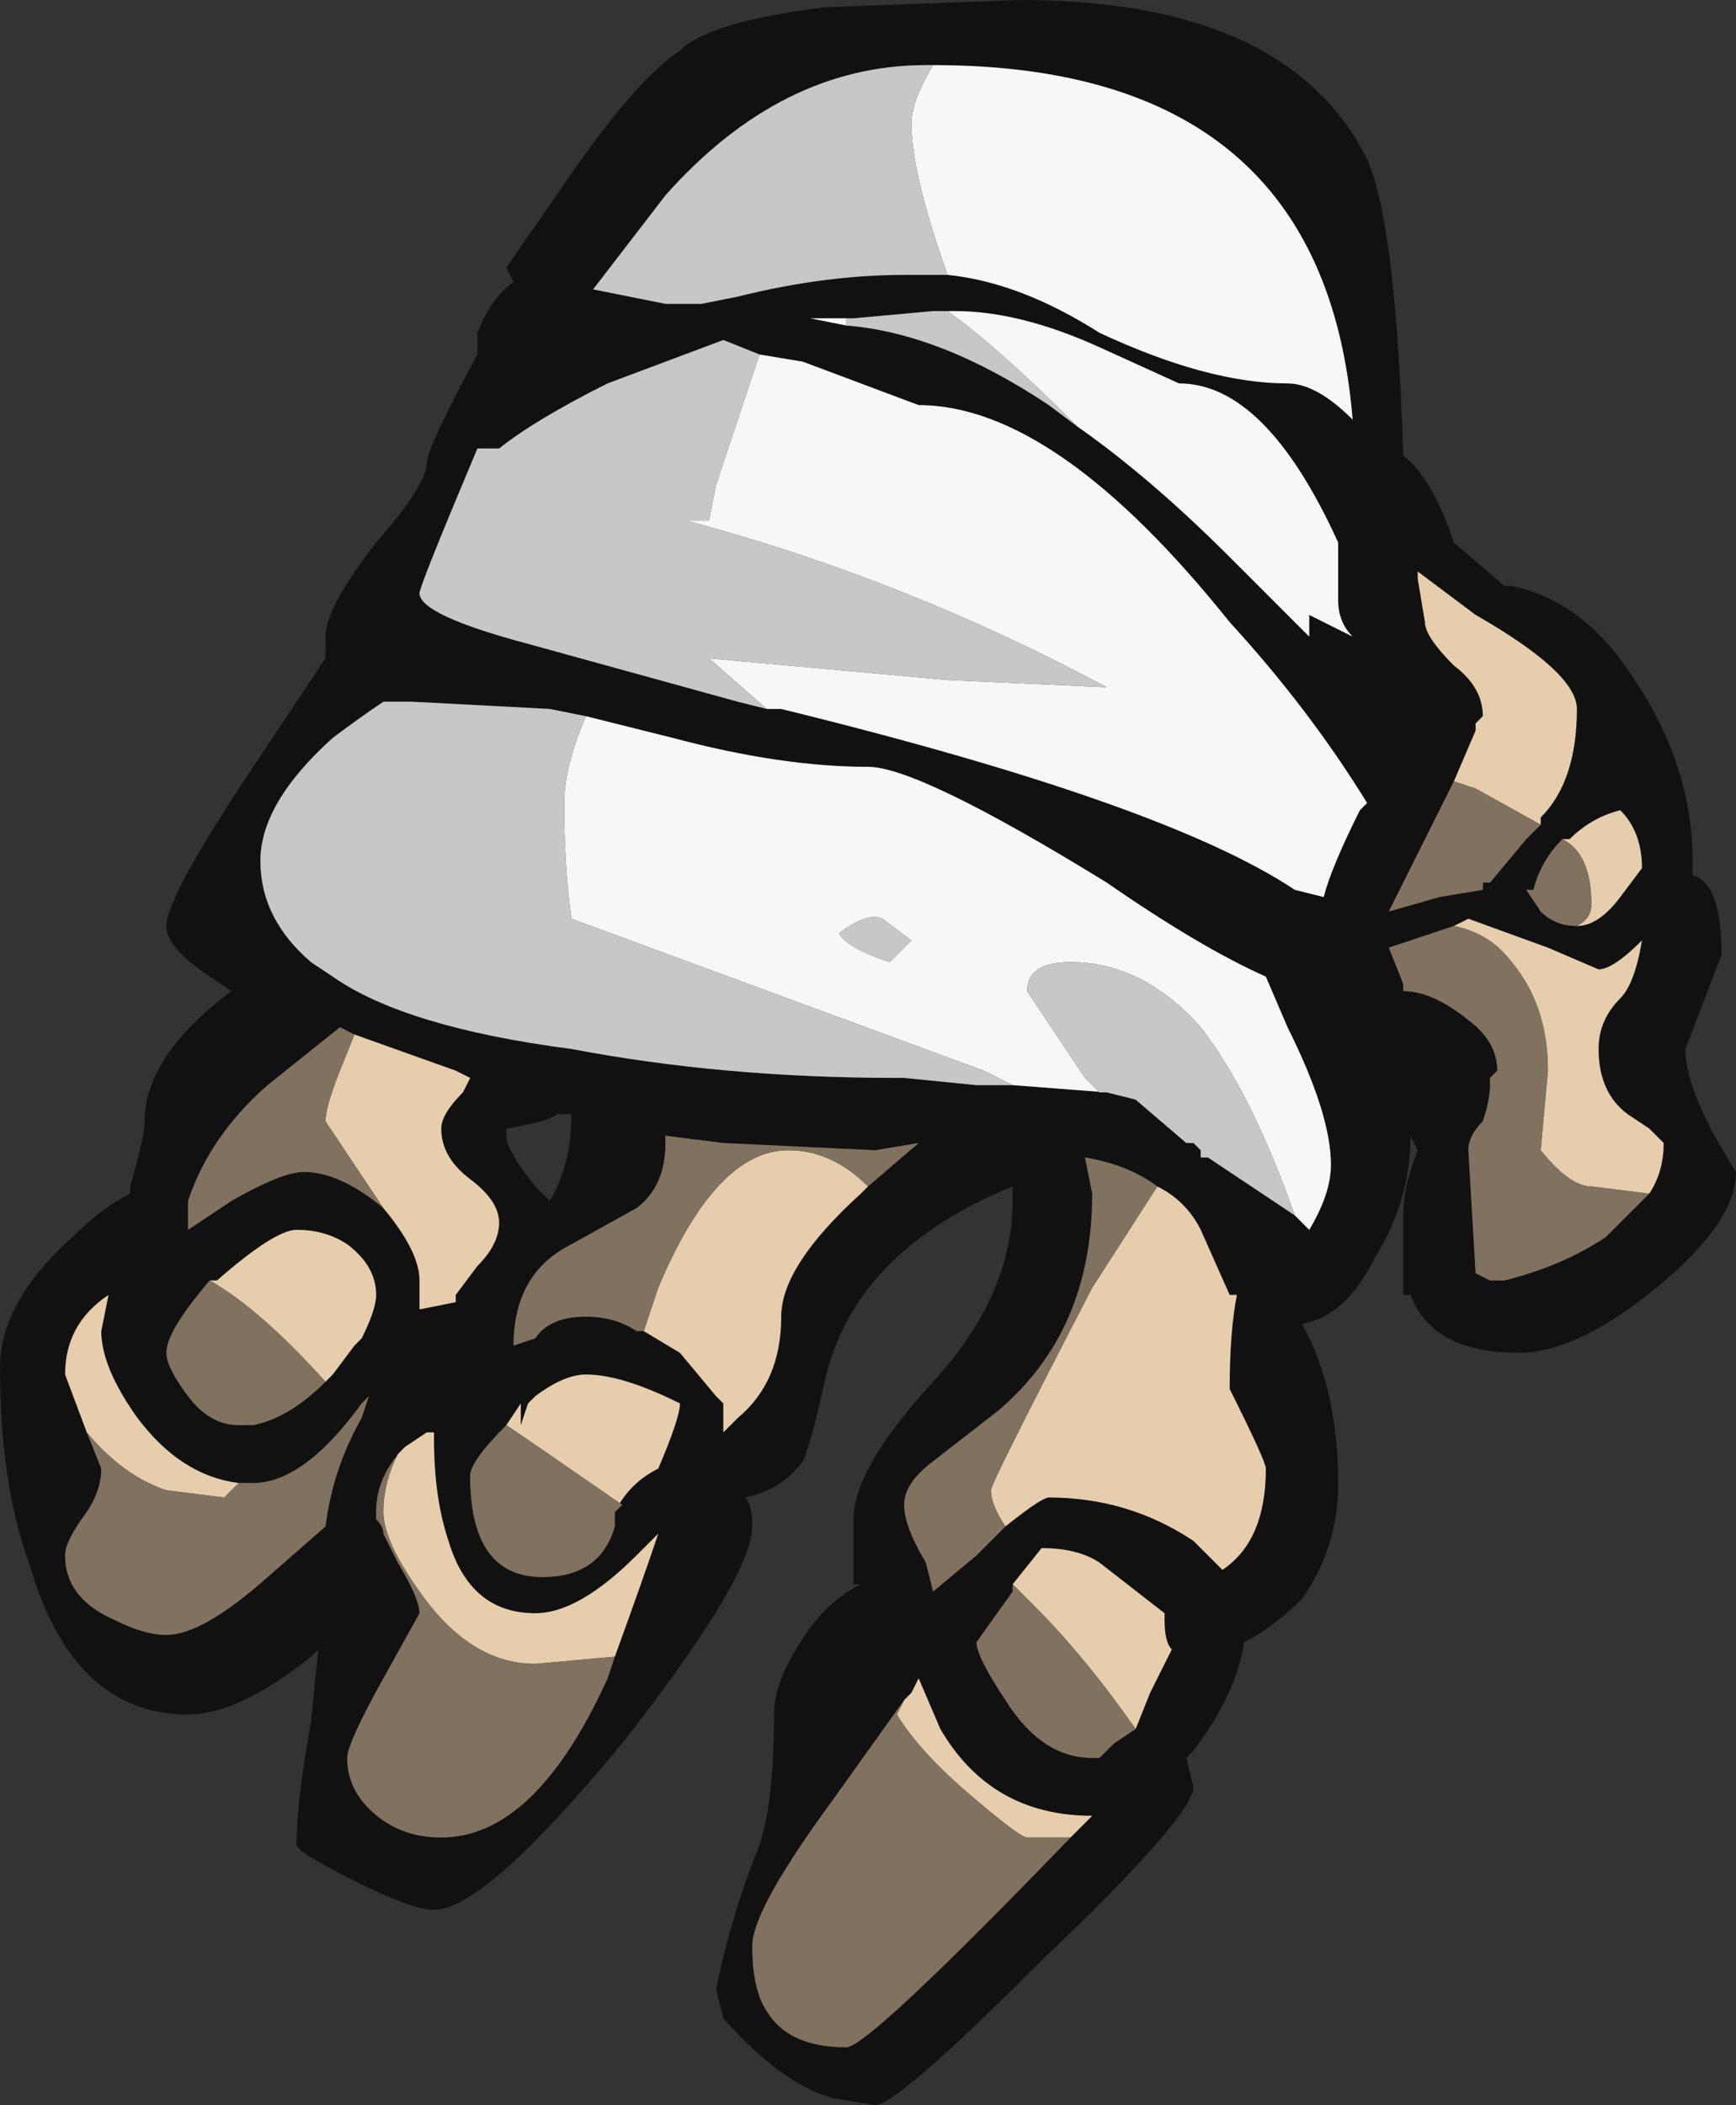 <?xml version="1.0" encoding="UTF-8" standalone="no"?>
<svg xmlns:ffdec="https://www.free-decompiler.com/flash" xmlns:xlink="http://www.w3.org/1999/xlink" ffdec:objectType="frame" height="101.85px" width="84.0px" xmlns="http://www.w3.org/2000/svg">
  <rect width="100%" height="100%" fill="#333333" stroke="none"/>
  <g transform="matrix(1.0, 0.0, 0.0, 1.0, 38.15, 45.5)">
    <use ffdec:characterId="192" height="14.55" transform="matrix(7.0, 0.0, 0.0, 7.0, -38.15, -45.5)" width="12.0" xlink:href="#shape0"/>
  </g>
  <defs>
    <g id="shape0" transform="matrix(1.0, 0.0, 0.0, 1.0, 5.45, 6.5)">
      <path d="M1.1 -4.6 Q1.6 -4.55 2.15 -4.2 2.9 -3.85 3.45 -3.85 3.65 -3.85 3.9 -3.6 3.7 -6.05 1.0 -6.05 L0.95 -6.05 Q-0.05 -6.05 -0.85 -5.15 L-1.35 -4.5 -0.85 -4.4 -0.6 -4.4 -0.35 -4.45 Q0.25 -4.6 0.8 -4.6 L1.1 -4.6 M1.1 -4.35 L1.0 -4.35 0.45 -4.3 0.4 -4.3 0.15 -4.3 0.4 -4.25 Q1.05 -4.2 1.8 -3.7 L2.0 -3.55 Q2.5 -3.2 3.05 -2.65 L3.6 -2.1 3.6 -2.25 3.9 -2.1 Q3.8 -2.2 3.8 -2.35 L3.8 -2.75 Q3.3 -3.85 2.7 -3.85 L2.15 -4.1 Q1.6 -4.35 1.15 -4.35 L1.1 -4.35 M-0.15 -1.6 L-0.05 -1.6 Q2.6 -0.95 3.5 -0.35 L3.7 -0.3 Q3.75 -0.5 3.95 -0.9 L4.0 -0.95 Q3.6 -1.6 3.05 -2.2 1.85 -3.7 0.9 -3.7 L0.1 -4.0 -0.2 -4.05 -0.45 -4.15 -1.25 -3.85 Q-1.75 -3.6 -2.0 -3.4 L-2.15 -3.4 Q-2.55 -2.45 -2.55 -2.4 -2.55 -2.25 -1.8 -2.05 L-0.35 -1.65 -0.15 -1.6 M1.6 -6.5 Q3.45 -6.5 4.0 -5.4 4.2 -4.95 4.25 -3.35 4.45 -3.2 4.6 -2.75 L4.95 -2.45 5.0 -2.45 Q5.5 -2.35 5.85 -1.8 6.25 -1.2 6.25 -0.55 L6.25 -0.45 Q6.45 -0.4 6.45 0.1 L6.2 0.75 Q6.2 1.05 6.55 1.6 6.55 1.95 6.0 2.4 5.45 2.85 5.05 2.85 4.45 2.85 4.3 2.45 L4.25 2.45 4.25 1.9 Q4.25 1.7 4.35 1.45 L4.3 1.35 Q4.3 1.8 4.05 2.2 3.85 2.6 3.55 2.65 3.8 3.1 3.8 3.75 3.8 4.2 3.55 4.55 3.35 4.75 3.15 4.85 3.1 5.2 2.8 5.6 L2.75 5.65 2.8 5.85 Q2.8 6.05 1.75 7.05 0.75 8.05 0.6 8.05 L0.3 8.0 Q-0.05 7.9 -0.45 7.45 L-0.5 7.25 Q-0.4 6.75 -0.2 6.25 -0.1 5.95 -0.1 5.35 -0.1 5.1 0.15 4.75 0.3 4.55 0.5 4.45 L0.45 4.45 0.45 4.0 Q0.45 3.65 1.0 3.05 1.55 2.45 1.55 1.8 L1.55 1.7 Q0.45 2.15 0.25 3.05 0.15 3.5 0.1 3.6 -0.05 3.8 -0.3 3.85 -0.25 3.9 -0.25 4.05 -0.25 4.4 -1.15 5.55 -2.1 6.7 -2.45 6.7 -2.6 6.7 -3.0 6.5 -3.4 6.3 -3.4 6.25 -3.4 5.95 -3.3 5.4 L-3.25 4.9 -3.3 4.95 Q-3.8 5.35 -4.15 5.35 -4.95 5.35 -5.25 4.3 -5.45 3.75 -5.45 2.95 -5.45 2.5 -4.95 2.05 -4.75 1.85 -4.55 1.75 L-4.55 1.7 Q-4.45 1.35 -4.45 1.25 -4.45 0.8 -3.85 0.35 L-4.0 0.25 Q-4.3 0.05 -4.3 -0.1 -4.3 -0.3 -3.7 -1.2 L-3.2 -1.95 -3.2 -2.1 Q-3.2 -2.3 -2.85 -2.75 -2.5 -3.15 -2.5 -3.3 -2.5 -3.4 -2.15 -4.05 L-2.15 -4.2 Q-2.05 -4.45 -1.9 -4.55 L-1.95 -4.65 -1.5 -5.3 Q-1.05 -5.95 -0.75 -6.15 -0.55 -6.35 0.25 -6.45 L1.6 -6.5 M3.5 1.9 L3.6 2.0 Q3.75 1.75 3.75 1.55 3.75 1.2 3.45 0.6 L3.3 0.25 Q2.85 0.05 2.2 -0.4 0.9 -1.2 0.55 -1.2 -0.05 -1.2 -0.8 -1.4 L-1.4 -1.55 -1.65 -1.6 -2.6 -1.65 -2.8 -1.65 Q-2.95 -1.55 -3.15 -1.4 -3.65 -0.95 -3.65 -0.55 -3.65 -0.15 -3.3 0.15 L-3.15 0.25 Q-2.65 0.6 -1.5 0.75 -0.45 0.95 0.75 0.95 L0.8 0.95 1.3 1.0 1.55 1.0 2.2 1.05 2.4 1.1 2.75 1.4 2.8 1.4 2.85 1.45 2.85 1.5 2.9 1.5 3.5 1.9 M5.2 -0.8 L5.2 -0.85 Q5.45 -1.1 5.45 -1.6 5.45 -1.85 4.75 -2.25 L4.35 -2.55 4.35 -2.5 4.4 -2.2 Q4.4 -2.1 4.6 -1.9 4.8 -1.75 4.8 -1.55 L4.75 -1.5 4.75 -1.45 4.6 -1.1 4.15 -0.2 4.5 -0.3 4.8 -0.35 4.8 -0.4 4.85 -0.4 5.1 -0.7 5.2 -0.8 M5.95 1.75 Q6.05 1.6 6.05 1.4 L5.95 1.3 5.8 1.2 Q5.6 1.05 5.6 0.75 5.6 0.55 5.75 0.4 5.85 0.3 5.9 0.0 5.7 0.2 5.6 0.2 L5.25 0.05 4.7 -0.15 4.6 -0.1 4.15 0.05 4.25 0.3 4.25 0.35 Q4.45 0.35 4.7 0.55 4.9 0.7 4.9 0.9 L4.85 0.95 4.85 1.0 Q4.85 1.1 4.8 1.25 4.7 1.35 4.7 1.45 L4.75 2.3 4.85 2.35 4.95 2.35 Q5.35 2.25 5.65 2.05 L5.95 1.75 M5.45 -0.1 Q5.6 -0.1 5.75 -0.3 L5.9 -0.5 Q5.9 -0.75 5.75 -0.9 5.55 -0.85 5.4 -0.7 L5.35 -0.7 Q5.2 -0.55 5.15 -0.35 L5.1 -0.35 5.2 -0.2 Q5.3 -0.1 5.45 -0.1 M1.5 4.05 Q1.75 3.85 1.8 3.85 2.35 3.85 2.8 4.15 L3.0 4.35 Q3.3 4.15 3.3 3.65 3.3 3.6 3.05 3.1 3.05 2.7 3.1 2.45 L3.05 2.45 2.85 2.0 Q2.75 1.8 2.55 1.7 2.35 1.55 2.05 1.5 L2.1 1.75 Q2.1 2.7 1.45 3.25 L1.0 3.6 Q0.8 3.75 0.8 3.9 0.8 4.05 0.95 4.3 L1.0 4.5 1.3 4.25 1.5 4.05 M-1.0 2.7 L-0.75 2.85 -0.5 3.15 -0.45 3.2 -0.45 3.4 -0.35 3.3 Q-0.05 3.05 -0.05 2.6 -0.05 2.25 0.5 1.75 L0.55 1.7 0.9 1.4 0.6 1.45 -0.45 1.4 -0.85 1.35 -0.85 1.4 Q-0.85 1.7 -1.05 1.85 L-1.5 2.1 Q-1.9 2.3 -1.9 2.8 L-1.75 2.75 Q-1.65 2.6 -1.4 2.6 -1.2 2.6 -1.05 2.7 L-1.0 2.7 M1.55 4.45 L1.55 4.5 1.3 4.85 Q1.3 4.95 1.5 5.25 1.75 5.65 2.1 5.65 L2.15 5.65 2.25 5.55 2.4 5.45 2.5 5.2 2.65 4.9 Q2.6 4.85 2.6 4.7 L2.6 4.65 2.15 4.3 Q2.0 4.2 1.75 4.2 L1.55 4.45 M1.95 6.2 L2.1 6.05 Q1.4 6.05 1.05 5.45 L0.9 5.1 0.85 5.2 0.8 5.25 0.3 5.95 Q-0.25 6.7 -0.25 6.95 -0.25 7.25 -0.15 7.4 0.0 7.65 0.4 7.65 0.55 7.65 1.95 6.2 M-2.8 1.85 Q-2.55 2.15 -2.55 2.35 L-2.55 2.55 -2.3 2.5 -2.3 2.45 -2.15 2.25 Q-2.0 2.1 -2.0 1.95 -2.0 1.8 -2.2 1.65 -2.4 1.5 -2.4 1.3 -2.4 1.2 -2.25 1.05 L-2.2 0.95 -2.3 0.9 -3.0 0.65 -3.1 0.6 -3.6 1.0 Q-4.0 1.35 -4.15 1.8 L-4.15 2.0 -3.85 1.8 Q-3.5 1.6 -3.35 1.6 -3.1 1.6 -2.8 1.85 M-1.95 1.3 L-1.95 1.35 Q-1.95 1.45 -1.75 1.7 L-1.65 1.8 Q-1.5 1.55 -1.5 1.2 L-1.6 1.2 Q-1.65 1.25 -1.95 1.3 M-2.45 3.45 L-2.45 3.4 -2.5 3.4 -2.65 3.5 Q-2.85 3.7 -2.85 3.95 L-2.85 4.0 Q-2.8 4.05 -2.8 4.1 L-2.7 4.3 Q-2.55 4.55 -2.55 4.65 L-2.8 5.1 Q-3.05 5.55 -3.05 5.65 -3.05 5.85 -2.9 6.0 -2.7 6.2 -2.4 6.2 -1.75 6.2 -1.25 5.1 L-1.2 4.95 Q-1.0 4.4 -0.9 4.1 L-1.05 4.25 Q-1.45 4.65 -1.75 4.65 -2.2 4.65 -2.35 4.15 -2.45 3.85 -2.45 3.45 M-1.2 3.95 Q-1.1 3.75 -0.9 3.65 -0.75 3.3 -0.75 3.2 -1.15 3.0 -1.4 3.0 -1.55 3.0 -1.75 3.15 L-1.8 3.2 -1.85 3.35 -1.85 3.2 -1.95 3.35 Q-2.2 3.6 -2.2 3.7 -2.2 4.4 -1.7 4.4 -1.3 4.4 -1.2 4.05 L-1.2 3.95 M-3.8 3.75 Q-4.2 3.7 -4.5 3.3 -4.75 2.95 -4.75 2.7 L-4.7 2.45 Q-5.0 2.65 -5.0 3.0 L-4.85 3.4 -4.75 3.65 Q-4.75 3.8 -4.85 3.95 -5.0 4.15 -5.0 4.25 -5.0 4.55 -4.65 4.7 -4.45 4.8 -4.3 4.8 -4.05 4.8 -3.6 4.4 L-3.2 4.05 Q-3.15 3.65 -2.95 3.3 L-2.9 3.15 -2.95 3.2 Q-3.35 3.75 -3.7 3.75 L-3.8 3.75 M-3.2 3.05 L-3.15 3.0 -3.0 2.8 -2.95 2.75 Q-2.85 2.55 -2.85 2.45 -2.85 2.25 -3.05 2.1 -3.2 2.0 -3.4 2.0 -3.55 2.0 -3.95 2.35 L-4.0 2.35 Q-4.3 2.7 -4.3 2.85 -4.3 2.95 -4.15 3.15 -4.0 3.35 -3.8 3.35 L-3.7 3.35 Q-3.45 3.3 -3.2 3.05" fill="#111111" fill-rule="evenodd" stroke="none"/>
      <path d="M4.6 -1.1 L4.75 -1.45 4.75 -1.5 4.8 -1.55 Q4.8 -1.75 4.6 -1.9 4.4 -2.1 4.4 -2.2 L4.35 -2.5 4.35 -2.55 4.75 -2.25 Q5.45 -1.85 5.45 -1.6 5.45 -1.1 5.2 -0.85 L5.2 -0.8 4.75 -1.05 4.6 -1.1 M4.6 -0.1 L4.7 -0.15 5.25 0.05 5.6 0.2 Q5.7 0.2 5.9 0.0 5.85 0.3 5.75 0.4 5.6 0.55 5.6 0.75 5.6 1.05 5.8 1.2 L5.95 1.3 6.05 1.4 Q6.05 1.6 5.95 1.75 L5.55 1.7 Q5.4 1.7 5.2 1.45 L5.25 0.9 Q5.25 0.45 5.0 0.15 4.85 -0.05 4.6 -0.1 M5.35 -0.7 L5.4 -0.7 Q5.55 -0.85 5.75 -0.9 5.9 -0.75 5.9 -0.5 L5.75 -0.3 Q5.6 -0.1 5.45 -0.1 5.55 -0.15 5.55 -0.25 5.55 -0.6 5.35 -0.7 M2.55 1.7 Q2.75 1.8 2.85 2.0 L3.05 2.45 3.1 2.45 Q3.05 2.7 3.05 3.1 3.3 3.6 3.3 3.65 3.3 4.15 3.0 4.35 L2.8 4.15 Q2.35 3.85 1.8 3.85 1.75 3.85 1.5 4.05 1.4 3.9 1.4 3.8 1.4 3.75 2.1 2.4 L2.55 1.7 M0.55 1.7 L0.5 1.75 Q-0.05 2.25 -0.05 2.6 -0.05 3.05 -0.35 3.3 L-0.45 3.4 -0.45 3.2 -0.5 3.15 -0.75 2.85 -1.0 2.7 -0.9 2.4 Q-0.5 1.45 0.0 1.45 0.3 1.45 0.55 1.7 M2.4 5.45 Q2.05 4.95 1.7 4.6 L1.55 4.45 1.75 4.2 Q2.0 4.2 2.15 4.3 L2.6 4.65 2.6 4.7 Q2.6 4.85 2.65 4.9 L2.5 5.2 2.4 5.45 M0.8 5.25 L0.85 5.2 0.9 5.1 1.05 5.45 Q1.4 6.05 2.1 6.05 L1.95 6.2 1.65 6.2 Q1.6 6.2 1.25 5.9 0.9 5.6 0.75 5.35 L0.8 5.25 M-3.0 0.65 L-2.3 0.9 -2.2 0.95 -2.25 1.05 Q-2.4 1.2 -2.4 1.3 -2.4 1.5 -2.2 1.65 -2.0 1.8 -2.0 1.95 -2.0 2.1 -2.15 2.25 L-2.3 2.45 -2.3 2.5 -2.55 2.55 -2.55 2.35 Q-2.55 2.15 -2.8 1.85 L-3.2 1.25 Q-3.2 1.15 -3.1 0.9 L-3.0 0.65 M-2.5 3.4 L-2.45 3.4 -2.45 3.45 Q-2.45 3.85 -2.35 4.15 -2.2 4.65 -1.75 4.65 -1.45 4.65 -1.05 4.25 L-0.9 4.1 Q-1.0 4.4 -1.2 4.95 L-1.75 5.0 Q-2.2 5.0 -2.55 4.5 -2.8 4.15 -2.8 3.95 -2.8 3.75 -2.7 3.55 L-2.65 3.5 -2.5 3.4 M-1.95 3.35 L-1.85 3.2 -1.85 3.35 -1.8 3.2 -1.75 3.15 Q-1.55 3.0 -1.4 3.0 -1.15 3.0 -0.75 3.2 -0.75 3.3 -0.9 3.65 -1.1 3.75 -1.2 3.95 L-1.15 3.9 Q-1.8 3.45 -1.95 3.35 M-4.85 3.4 L-5.0 3.0 Q-5.0 2.65 -4.7 2.45 L-4.75 2.7 Q-4.75 2.95 -4.5 3.3 -4.2 3.7 -3.8 3.75 L-3.9 3.85 -4.3 3.8 Q-4.6 3.7 -4.85 3.4 M-4.0 2.35 L-3.95 2.35 Q-3.55 2.0 -3.4 2.0 -3.2 2.0 -3.05 2.1 -2.85 2.25 -2.85 2.45 -2.85 2.55 -2.95 2.75 L-3.0 2.8 -3.15 3.0 -3.2 3.05 Q-3.65 2.55 -4.0 2.35" fill="#e6cdac" fill-rule="evenodd" stroke="none"/>
      <path d="M4.6 -1.1 L4.75 -1.05 5.2 -0.8 5.1 -0.7 4.85 -0.4 4.8 -0.4 4.8 -0.35 4.5 -0.3 4.15 -0.2 4.6 -1.1 M4.6 -0.1 Q4.85 -0.05 5.0 0.15 5.25 0.45 5.25 0.9 L5.2 1.45 Q5.4 1.7 5.55 1.7 L5.95 1.75 5.65 2.05 Q5.35 2.25 4.95 2.35 L4.85 2.35 4.75 2.3 4.7 1.45 Q4.7 1.35 4.8 1.25 4.85 1.1 4.85 1.0 L4.85 0.95 4.9 0.9 Q4.9 0.7 4.7 0.55 4.45 0.35 4.25 0.35 L4.25 0.3 4.15 0.05 4.6 -0.1 M5.35 -0.7 Q5.55 -0.6 5.55 -0.25 5.55 -0.15 5.45 -0.1 5.3 -0.1 5.2 -0.2 L5.1 -0.35 5.15 -0.35 Q5.2 -0.55 5.35 -0.7 M2.55 1.7 L2.1 2.4 Q1.4 3.75 1.4 3.8 1.4 3.9 1.5 4.05 L1.3 4.25 1.0 4.5 0.95 4.3 Q0.8 4.05 0.8 3.9 0.8 3.75 1.0 3.6 L1.45 3.25 Q2.1 2.7 2.1 1.75 L2.05 1.5 Q2.35 1.55 2.55 1.7 M0.55 1.7 Q0.3 1.45 0.0 1.45 -0.5 1.45 -0.9 2.4 L-1.0 2.7 -1.05 2.7 Q-1.2 2.6 -1.4 2.6 -1.65 2.6 -1.75 2.75 L-1.9 2.8 Q-1.9 2.3 -1.5 2.1 L-1.05 1.85 Q-0.85 1.7 -0.85 1.4 L-0.85 1.35 -0.45 1.4 0.6 1.45 0.9 1.4 0.55 1.7 M2.4 5.45 L2.25 5.55 2.15 5.65 2.1 5.65 Q1.75 5.65 1.5 5.25 1.3 4.95 1.3 4.85 L1.55 4.5 1.55 4.45 1.7 4.6 Q2.05 4.95 2.4 5.45 M1.95 6.2 Q0.55 7.65 0.4 7.65 0.0 7.65 -0.15 7.4 -0.25 7.25 -0.25 6.95 -0.25 6.7 0.3 5.95 L0.8 5.25 0.75 5.35 Q0.9 5.6 1.25 5.9 1.6 6.2 1.65 6.2 L1.95 6.2 M-3.0 0.65 L-3.1 0.9 Q-3.2 1.15 -3.2 1.25 L-2.8 1.85 Q-3.1 1.6 -3.35 1.6 -3.5 1.6 -3.85 1.8 L-4.15 2.0 -4.15 1.8 Q-4.0 1.35 -3.6 1.0 L-3.1 0.6 -3.0 0.65 M-2.45 3.45 L-2.45 3.4 -2.5 3.4 -2.45 3.4 -2.45 3.45 M-2.65 3.5 L-2.7 3.55 Q-2.8 3.75 -2.8 3.95 -2.8 4.15 -2.55 4.5 -2.2 5.0 -1.75 5.0 L-1.2 4.95 -1.25 5.1 Q-1.75 6.2 -2.4 6.2 -2.7 6.2 -2.9 6.0 -3.05 5.85 -3.05 5.65 -3.05 5.55 -2.8 5.1 L-2.55 4.65 Q-2.55 4.55 -2.7 4.3 L-2.8 4.1 Q-2.8 4.05 -2.85 4.0 L-2.85 3.95 Q-2.85 3.7 -2.65 3.5 M-1.95 3.35 Q-1.8 3.45 -1.15 3.9 L-1.2 3.95 -1.2 4.05 Q-1.3 4.4 -1.7 4.4 -2.2 4.4 -2.2 3.7 -2.2 3.6 -1.95 3.35 M-4.85 3.4 Q-4.6 3.7 -4.3 3.8 L-3.9 3.85 -3.8 3.75 -3.7 3.75 Q-3.35 3.75 -2.95 3.2 L-2.9 3.15 -2.95 3.3 Q-3.15 3.65 -3.2 4.05 L-3.6 4.4 Q-4.05 4.8 -4.3 4.8 -4.45 4.8 -4.65 4.7 -5.0 4.55 -5.0 4.25 -5.0 4.15 -4.85 3.95 -4.75 3.8 -4.75 3.65 L-4.85 3.4 M-4.0 2.35 Q-3.65 2.55 -3.2 3.05 -3.45 3.3 -3.7 3.35 L-3.8 3.35 Q-4.0 3.35 -4.15 3.15 -4.3 2.95 -4.3 2.85 -4.3 2.7 -4.0 2.35" fill="#80725f" fill-rule="evenodd" stroke="none"/>
      <path d="M1.0 -6.05 Q3.7 -6.05 3.9 -3.6 3.65 -3.85 3.45 -3.85 2.9 -3.85 2.15 -4.2 1.6 -4.55 1.1 -4.6 0.85 -5.3 0.85 -5.65 0.85 -5.8 1.0 -6.05 M1.1 -4.35 L1.15 -4.35 Q1.6 -4.35 2.15 -4.1 L2.7 -3.85 Q3.3 -3.85 3.8 -2.75 L3.8 -2.35 Q3.8 -2.2 3.9 -2.1 L3.6 -2.25 3.6 -2.1 3.05 -2.65 Q2.5 -3.2 2.0 -3.55 1.45 -4.1 1.1 -4.35 M0.4 -4.25 L0.15 -4.3 0.4 -4.3 0.4 -4.25 M-0.2 -4.05 L0.1 -4.0 0.9 -3.7 Q1.85 -3.7 3.05 -2.2 3.6 -1.6 4.0 -0.95 L3.95 -0.9 Q3.75 -0.5 3.7 -0.3 L3.5 -0.35 Q2.6 -0.95 -0.05 -1.6 L-0.15 -1.6 -0.55 -1.95 1.1 -1.8 2.2 -1.75 Q0.8 -2.5 -0.7 -2.9 L-0.55 -2.9 -0.5 -3.15 Q-0.3 -3.75 -0.2 -4.05 M0.65 -0.15 Q0.55 -0.2 0.35 -0.05 0.4 0.05 0.7 0.15 L0.85 0.0 0.65 -0.15 M-1.4 -1.55 L-0.8 -1.4 Q-0.05 -1.2 0.55 -1.2 0.9 -1.2 2.2 -0.4 2.85 0.05 3.3 0.25 L3.45 0.6 Q3.75 1.2 3.75 1.55 3.75 1.75 3.6 2.0 L3.5 1.9 Q3.2 1.05 2.85 0.6 2.45 0.15 1.95 0.15 1.65 0.15 1.65 0.35 L2.05 0.95 2.15 1.05 2.2 1.05 1.55 1.0 1.35 0.9 -1.5 -0.15 Q-1.55 -0.5 -1.55 -0.95 -1.55 -1.2 -1.4 -1.55" fill="#f7f7f7" fill-rule="evenodd" stroke="none"/>
      <path d="M1.0 -6.05 Q0.85 -5.8 0.85 -5.65 0.85 -5.3 1.1 -4.6 L0.8 -4.6 Q0.25 -4.6 -0.35 -4.45 L-0.6 -4.4 -0.85 -4.4 -1.35 -4.5 -0.85 -5.15 Q-0.05 -6.05 0.95 -6.05 L1.0 -6.05 M0.4 -4.3 L0.45 -4.3 1.0 -4.35 1.1 -4.35 Q1.45 -4.1 2.0 -3.55 L1.8 -3.7 Q1.05 -4.2 0.4 -4.25 L0.4 -4.3 M-0.2 -4.05 Q-0.3 -3.75 -0.5 -3.15 L-0.55 -2.9 -0.7 -2.9 Q0.8 -2.5 2.2 -1.75 L1.1 -1.8 -0.55 -1.95 -0.15 -1.6 -0.35 -1.65 -1.8 -2.05 Q-2.55 -2.25 -2.55 -2.4 -2.55 -2.45 -2.15 -3.4 L-2.0 -3.4 Q-1.75 -3.6 -1.25 -3.85 L-0.45 -4.15 -0.2 -4.05 M0.65 -0.15 L0.85 0.0 0.7 0.15 Q0.4 0.05 0.35 -0.05 0.55 -0.2 0.65 -0.15 M-1.4 -1.55 Q-1.55 -1.2 -1.55 -0.95 -1.55 -0.5 -1.5 -0.15 L1.35 0.9 1.55 1.0 1.3 1.0 0.8 0.95 0.75 0.95 Q-0.45 0.95 -1.5 0.75 -2.65 0.6 -3.15 0.25 L-3.3 0.15 Q-3.65 -0.15 -3.65 -0.55 -3.65 -0.95 -3.15 -1.4 -2.95 -1.55 -2.8 -1.65 L-2.6 -1.65 -1.65 -1.6 -1.4 -1.55 M2.2 1.05 L2.15 1.05 2.05 0.95 1.65 0.35 Q1.65 0.15 1.95 0.15 2.45 0.15 2.85 0.6 3.2 1.05 3.5 1.9 L2.9 1.5 2.85 1.5 2.85 1.45 2.8 1.4 2.75 1.4 2.4 1.1 2.2 1.05" fill="#c7c7c7" fill-rule="evenodd" stroke="none"/>
    </g>
  </defs>
</svg>
